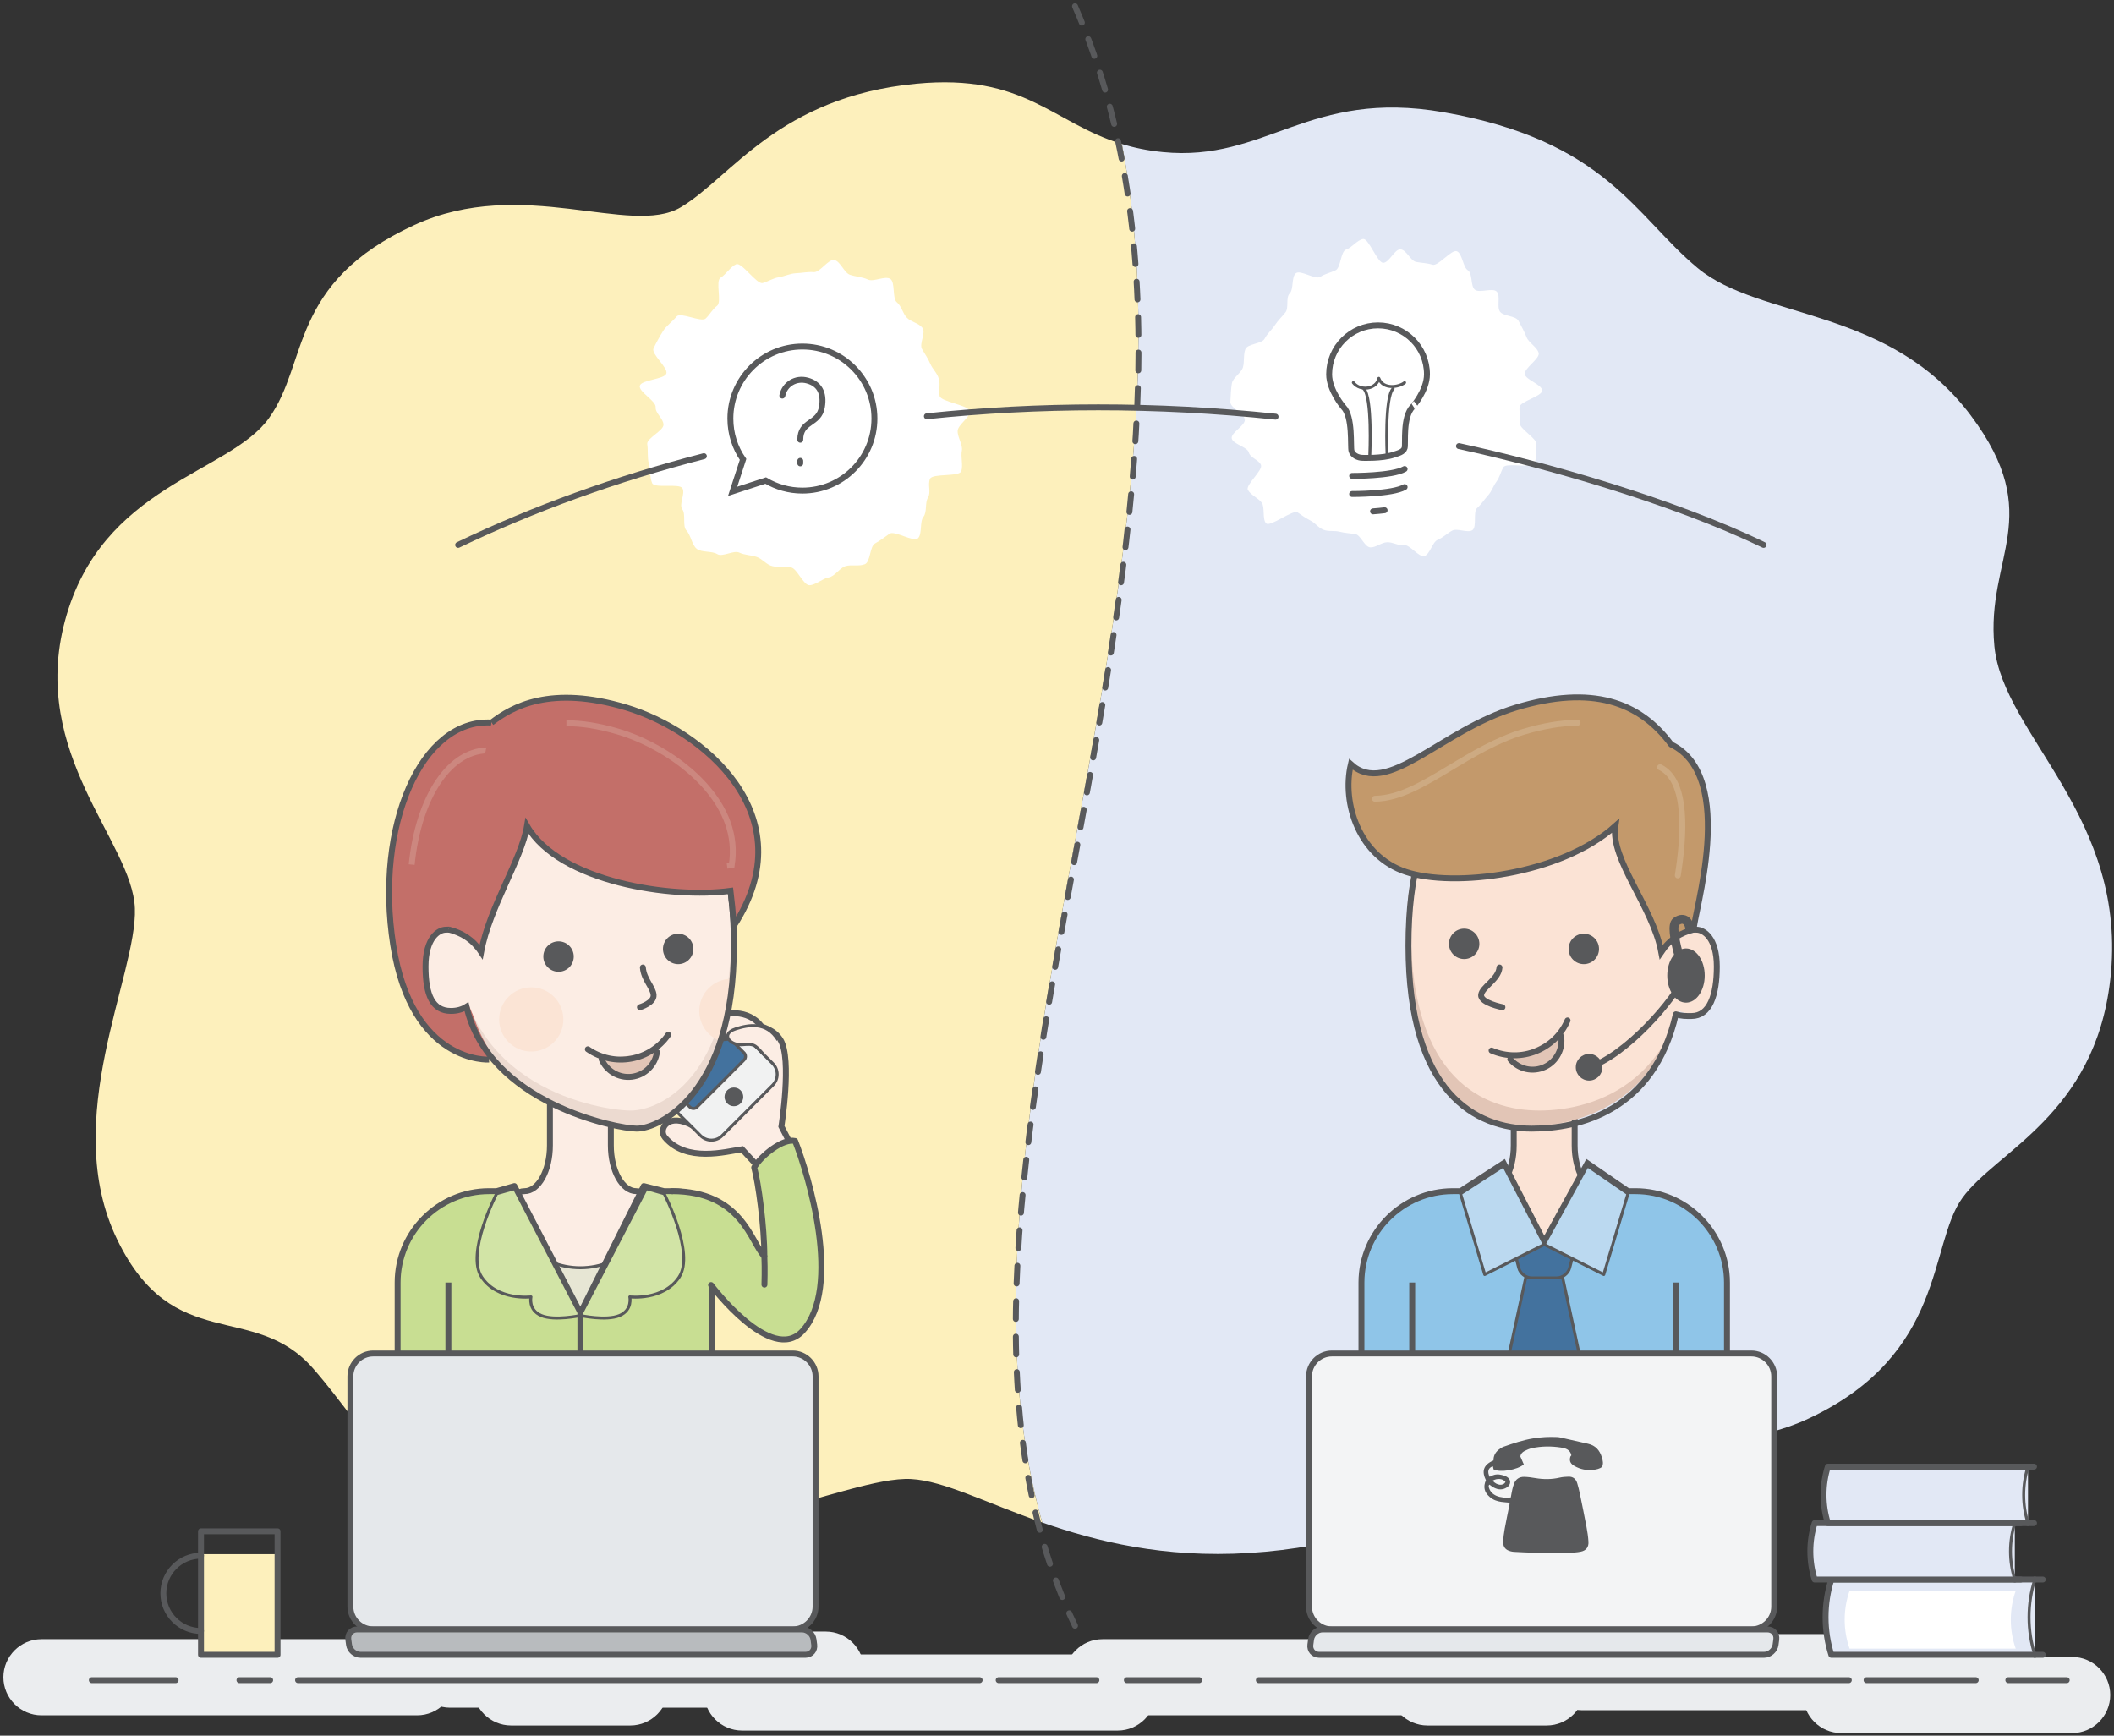 <?xml version="1.0" encoding="UTF-8"?>
<svg width="447px" height="367px" viewBox="0 0 447 367" version="1.1" xmlns="http://www.w3.org/2000/svg" xmlns:xlink="http://www.w3.org/1999/xlink">
    <rect x="0" y="0" width="447" height="367" fill="#333333" stroke="none"/>
    <!-- Generator: Sketch 46.2 (44496) - http://www.bohemiancoding.com/sketch -->
    <title>Group</title>
    <desc>Created with Sketch.</desc>
    <defs></defs>
    <g id="Page-1" stroke="none" stroke-width="1" fill="none" fill-rule="evenodd">
        <g id="Group" transform="translate(-1, 1)">
            <g transform="translate(12.023, 15.458)" id="Shape" fill-rule="nonzero">
                <path d="M226.199,13.996 C228.765,14.778 231.602,15.381 234.848,15.7 C256.737,17.857 265.653,2.274 294.219,7.27 C328.572,13.278 334.692,29.216 347.929,40.211 C361.166,51.207 388.494,48.38 405.716,71.419 C421.696,92.798 408.858,101.26 410.683,120.162 C412.509,139.064 439.145,156.298 435.177,190.764 C431.888,219.354 411.022,226.955 403.889,236.879 C396.756,246.801 400.49,269.835 371.461,283.467 C349.975,293.555 325.298,283.722 317.563,287.066 C309.827,290.41 291.09,309.56 253.122,311.919 C235.068,313.04 220.807,309.478 209.35,305.471 C186.109,223.331 244.161,107.833 226.199,13.996 Z" fill="#E2E8F5"></path>
                <path d="M17.498,175.601 C16.957,161.509 -4.868,143.064 2.724,114.784 C10.432,86.072 37.4,83.733 45.847,71.957 C54.294,60.183 49.964,43.331 76.622,31.107 C99.393,20.664 122.275,33.68 132.915,27.373 C143.555,21.064 153.56,4.016 182.746,1.238 C205.7,-0.946 211.474,9.512 226.199,13.996 C244.161,107.833 186.109,223.331 209.35,305.469 C197.45,301.308 188.576,296.665 181.652,296.284 C168.06,295.538 135.175,313.925 101.308,305.351 C69.132,297.206 67.799,287.32 55.177,272.901 C42.554,258.482 25.664,270.218 13.765,245.666 C1.444,220.249 18.038,189.694 17.498,175.601 Z" fill="#FDF0BC"></path>
            </g>
            <path d="M228.308,0.318 C274.141,105.489 184.296,251.064 228.308,342.769" id="Shape" stroke="#58595B" stroke-width="1.25" stroke-linecap="round" stroke-dasharray="3.75,3.75"></path>
            <path d="M245.396,356.876 C245.396,361.304 241.774,364.928 237.344,364.928 L157.907,364.928 C153.479,364.928 149.855,361.305 149.855,356.876 L149.855,356.876 C149.855,352.448 153.477,348.824 157.907,348.824 L237.344,348.824 C241.774,348.826 245.396,352.448 245.396,356.876 L245.396,356.876 Z" id="Shape" fill="#EBEDEF" fill-rule="nonzero"></path>
            <path d="M321.613,353.655 C321.613,358.083 317.99,361.707 313.561,361.707 L234.124,361.707 C229.696,361.707 226.072,358.085 226.072,353.655 L226.072,353.655 C226.072,349.227 229.694,345.603 234.124,345.603 L313.561,345.603 C317.99,345.605 321.613,349.227 321.613,353.655 L321.613,353.655 Z" id="Shape" fill="#EBEDEF" fill-rule="nonzero"></path>
            <path d="M183.672,352.046 C183.672,356.474 180.05,360.098 175.62,360.098 L96.183,360.098 C91.755,360.098 88.131,356.476 88.131,352.046 L88.131,352.046 C88.131,347.618 91.754,343.994 96.183,343.994 L175.62,343.994 C180.048,343.994 183.672,347.618 183.672,352.046 L183.672,352.046 Z" id="Shape" fill="#EBEDEF" fill-rule="nonzero"></path>
            <path d="M447.209,357.413 C447.209,361.841 443.587,365.465 439.157,365.465 L390.315,365.465 C385.887,365.465 382.263,361.843 382.263,357.413 L382.263,357.413 C382.263,352.985 385.885,349.361 390.315,349.361 L439.159,349.361 C443.587,349.361 447.209,352.985 447.209,357.413 L447.209,357.413 Z" id="Shape" fill="#EBEDEF" fill-rule="nonzero"></path>
            <path d="M142.343,355.802 C142.343,360.23 138.72,363.854 134.291,363.854 L109.065,363.854 C104.637,363.854 101.013,360.232 101.013,355.802 L101.013,355.802 C101.013,351.374 104.635,347.75 109.065,347.75 L134.292,347.75 C138.72,347.752 142.343,351.374 142.343,355.802 L142.343,355.802 Z" id="Shape" fill="#EBEDEF" fill-rule="nonzero"></path>
            <path d="M336.105,355.802 C336.105,360.23 332.483,363.854 328.053,363.854 L302.826,363.854 C298.398,363.854 294.774,360.232 294.774,355.802 L294.774,355.802 C294.774,351.374 298.396,347.75 302.826,347.75 L328.053,347.75 C332.481,347.752 336.105,351.374 336.105,355.802 L336.105,355.802 Z" id="Shape" fill="#EBEDEF" fill-rule="nonzero"></path>
            <path d="M97.257,353.655 C97.257,358.083 93.634,361.707 89.205,361.707 L9.768,361.707 C5.34,361.707 1.716,358.085 1.716,353.655 L1.716,353.655 C1.716,349.227 5.338,345.603 9.768,345.603 L89.205,345.603 C93.634,345.605 97.257,349.227 97.257,353.655 L97.257,353.655 Z" id="Shape" fill="#EBEDEF" fill-rule="nonzero"></path>
            <path d="M423.055,352.582 C423.055,357.01 419.433,360.634 415.003,360.634 L335.566,360.634 C331.138,360.634 327.514,357.011 327.514,352.582 L327.514,352.582 C327.514,348.154 331.136,344.53 335.566,344.53 L415.003,344.53 C419.433,344.532 423.055,348.154 423.055,352.582 L423.055,352.582 Z" id="Shape" fill="#EBEDEF" fill-rule="nonzero"></path>
            <g transform="translate(96.183, 48.092)" id="Shape">
                <path d="M109.858,37.893 C109.915,39.21 107.411,40.694 107.313,41.977 C107.212,43.288 108.45,44.942 108.196,46.206 C107.938,47.489 108.488,49.309 108.082,50.536 C107.672,51.777 102.031,50.965 101.478,52.136 C100.92,53.316 101.731,55.015 101.04,56.111 C100.347,57.214 100.889,59.187 100.07,60.195 C99.249,61.205 99.859,63.819 98.924,64.726 C97.99,65.628 93.923,62.985 92.884,63.773 C91.85,64.554 90.952,65.173 89.823,65.829 C88.705,66.481 88.899,69.688 87.698,70.205 C86.512,70.715 84.868,70.246 83.611,70.614 C82.374,70.975 81.33,72.797 80.033,73.01 C78.765,73.218 77.314,74.597 75.998,74.654 C74.683,74.71 73.305,70.985 72.024,70.887 C70.714,70.786 69.458,70.885 68.196,70.635 C66.911,70.377 66.033,69.07 64.807,68.665 C63.565,68.252 62.303,68.304 61.131,67.751 C59.951,67.194 57.566,68.761 56.47,68.07 C55.367,67.376 53.136,67.765 52.128,66.945 C51.118,66.124 50.876,64.024 49.972,63.088 C49.069,62.153 49.88,59.64 49.095,58.601 C48.311,57.567 49.773,55.28 49.117,54.153 C48.466,53.033 43.224,54.261 42.707,53.059 C42.199,51.874 42.381,50.175 42.013,48.919 C41.652,47.681 41.891,46.139 41.678,44.84 C41.47,43.573 45.17,41.998 45.113,40.68 C45.057,39.363 43.351,38.277 43.449,36.994 C43.55,35.684 39.846,33.759 40.1,32.494 C40.357,31.21 45.313,31.127 45.718,29.901 C46.128,28.659 42.448,25.751 43.001,24.58 C43.559,23.4 44.334,21.995 45.026,20.896 C45.72,19.793 47.075,18.831 47.894,17.823 C48.715,16.815 53.107,19.151 54.043,18.247 C54.977,17.344 55.415,16.341 56.453,15.556 C57.487,14.773 56.047,10.285 57.176,9.629 C58.294,8.978 59.271,7.301 60.472,6.784 C61.659,6.274 64.833,11.114 66.09,10.748 C67.328,10.388 68.239,9.735 69.535,9.522 C70.805,9.314 71.842,8.734 73.158,8.677 C74.473,8.62 75.617,8.346 76.9,8.444 C78.211,8.545 79.969,5.63 81.234,5.884 C82.518,6.142 83.315,8.605 84.543,9.01 C85.785,9.423 87.166,9.464 88.336,10.017 C89.516,10.573 91.961,9.18 93.059,9.871 C94.162,10.565 93.445,14.003 94.454,14.824 C95.464,15.645 95.671,17.15 96.575,18.086 C97.477,19.019 99.081,19.197 99.867,20.238 C100.651,21.272 99.124,23.598 99.781,24.724 C100.432,25.844 101.001,26.615 101.516,27.816 C102.026,29.003 102.957,29.721 103.325,30.98 C103.685,32.216 103.28,33.322 103.493,34.619 C103.703,35.881 109.803,36.575 109.858,37.893 Z" fill="#FFFFFF" fill-rule="nonzero"></path>
                <path d="M230.905,33.468 C230.958,34.686 226.199,35.784 226.118,36.972 C226.034,38.186 226.388,39.153 226.173,40.328 C225.955,41.522 230.015,43.732 229.668,44.878 C229.318,46.037 229.78,47.806 229.306,48.909 C228.828,50.019 223.306,48.658 222.709,49.703 C222.109,50.75 221.943,51.791 221.233,52.762 C220.522,53.735 220.239,54.812 219.425,55.7 C218.609,56.588 218.058,57.533 217.151,58.325 C216.244,59.115 217.152,62.311 216.16,63 C215.172,63.682 212.948,62.531 211.885,63.103 C210.828,63.67 209.935,64.602 208.81,65.051 C207.699,65.494 207.158,68.17 205.987,68.491 C204.834,68.805 202.885,65.985 201.684,66.172 C200.506,66.353 199.331,65.511 198.113,65.564 C196.88,65.618 195.757,66.701 194.572,66.65 C193.339,66.595 192.531,63.984 191.356,63.819 C190.137,63.646 189.223,63.629 188.073,63.338 C186.881,63.038 185.817,63.359 184.703,62.938 C183.557,62.502 183.006,61.559 181.949,60.999 C180.871,60.425 180.187,59.967 179.212,59.266 C178.226,58.558 173.418,62.411 172.548,61.576 C171.677,60.741 172.336,58.12 171.589,57.164 C170.852,56.219 169.291,55.573 168.685,54.514 C168.09,53.48 171.907,50.357 171.443,49.22 C170.997,48.121 169.178,47.741 168.86,46.548 C168.556,45.405 165.442,44.796 165.262,43.571 C165.09,42.405 168.089,40.904 168.035,39.664 C167.982,38.413 164.889,37.123 164.975,35.881 C165.061,34.635 165.078,33.2 165.296,31.974 C165.514,30.748 167.292,29.77 167.637,28.573 C167.981,27.374 167.689,25.89 168.154,24.733 C168.619,23.573 171.639,23.632 172.216,22.529 C172.793,21.42 173.686,20.729 174.372,19.69 C175.057,18.646 175.823,17.947 176.608,16.981 C177.398,16.011 176.637,13.837 177.516,12.957 C178.403,12.074 177.853,9.46 178.825,8.684 C179.801,7.904 182.913,10.108 183.968,9.447 C185.026,8.785 186.087,8.593 187.217,8.064 C188.347,7.535 188.267,4.05 189.459,3.669 C190.64,3.289 191.784,1.671 193.021,1.45 C194.235,1.231 196.054,6.53 197.313,6.477 C198.591,6.422 199.716,3.548 200.944,3.633 C202.217,3.72 203.046,6.061 204.259,6.291 C205.507,6.527 206.536,6.504 207.715,6.884 C208.92,7.27 211.783,3.523 212.907,4.05 C214.049,4.586 214.14,7.384 215.189,8.055 C216.247,8.734 215.71,11.343 216.666,12.15 C217.623,12.957 220.464,11.657 221.311,12.583 C222.152,13.503 221.257,15.767 221.982,16.796 C222.697,17.813 225.309,17.632 225.902,18.749 C226.486,19.845 227.154,21.035 227.611,22.217 C228.057,23.371 229.845,24.309 230.166,25.537 C230.479,26.732 227.051,28.766 227.235,30.025 C227.418,31.235 230.85,32.196 230.905,33.468 Z" fill="#FFFFFF" fill-rule="nonzero"></path>
                <g transform="translate(0, 36.069)" stroke="#58595B" stroke-width="1.25" stroke-linecap="round">
                    <path d="M213.31,9.167 C231.061,13.009 258.36,20.678 277.719,30.059"></path>
                    <path d="M100.805,2.856 C124.458,0.374 149.237,0.28 174.531,2.944"></path>
                    <path d="M1.688,30.059 C17.624,22.406 35.073,16.073 53.651,11.295"></path>
                </g>
                <g transform="translate(185.496, 18.893)" stroke="#58595B" stroke-linecap="round">
                    <path d="M21.049,11.157 C21.049,5.445 16.418,0.816 10.707,0.816 C4.996,0.816 0.366,5.445 0.366,11.157 C0.366,14.603 3.372,18.069 3.372,18.069 C5.426,20.123 4.831,26.431 5.091,27.364 C5.336,28.247 6.41,28.826 7.478,28.826 C7.478,28.826 11.581,28.982 13.94,28.19 C14.946,27.852 16.081,27.61 16.327,26.727 C16.586,25.796 15.856,20.186 18.046,17.997 C18.043,17.998 21.049,14.603 21.049,11.157 Z" stroke-width="1.25"></path>
                    <path d="M5.228,32.647 C5.228,32.647 13.696,32.695 16.324,31.186" stroke-width="1.25"></path>
                    <path d="M5.228,36.469 C5.228,36.469 13.696,36.515 16.324,35.006" stroke-width="1.25"></path>
                    <path d="M9.646,40.136 C10.444,40.079 11.281,40.004 12.095,39.902" stroke-width="1.25"></path>
                    <path d="M12.617,28.113 C12.617,28.113 12.069,16.013 13.89,14.19" stroke-width="0.625"></path>
                    <path d="M8.969,28.113 C8.969,28.113 9.519,16.013 7.696,14.19" stroke-width="0.625"></path>
                    <path d="M5.479,12.918 C6.953,14.824 10.408,14.324 10.87,12.011 C11.769,14.45 15.127,13.886 16.324,12.918" stroke-width="0.625" stroke-linejoin="round"></path>
                </g>
                <path d="M74.482,24.181 C66.071,24.181 59.251,31.002 59.251,39.413 C59.251,42.618 60.243,45.593 61.935,48.045 L59.733,54.797 L66.72,52.518 C68.993,53.866 71.646,54.642 74.48,54.642 C82.893,54.642 89.711,47.824 89.711,39.413 C89.711,31.002 82.894,24.181 74.482,24.181 Z" stroke="#58595B" stroke-width="1.25" stroke-linecap="round"></path>
                <g transform="translate(68.702, 30.916)" stroke="#58595B" stroke-width="1.25" stroke-linecap="round">
                    <path d="M1.534,3.64 C2.02,1.211 4.394,-0.216 6.836,0.455 C9.278,1.125 10.426,2.971 9.902,6.07 C9.277,9.783 5.33,8.885 5.33,12.974"></path>
                    <path d="M5.33,17.437 L5.33,17.969"></path>
                </g>
            </g>
            <g transform="translate(386.45, 331.489)" stroke="#58595B" id="Shape" stroke-linecap="round" stroke-linejoin="round">
                <path d="M44.802,1.503 L1.779,1.503 C0.993,3.997 0.56,6.673 0.56,9.46 C0.56,12.25 0.993,14.926 1.779,17.419 L44.802,17.419" stroke-width="1.25" fill="#E2E8F5" fill-rule="nonzero"></path>
                <path d="M44.802,17.419 C44.016,14.926 43.583,12.25 43.583,9.46 C43.583,6.673 44.016,3.997 44.802,1.503" stroke-width="0.625"></path>
                <path d="M44.802,17.419 L46.494,17.419" stroke-width="1.25"></path>
                <path d="M46.494,1.503 L44.802,1.503" stroke-width="1.25"></path>
            </g>
            <rect id="Rectangle-path" fill="#FDF0BC" fill-rule="nonzero" x="43.501" y="327.624" width="16.185" height="21.284"></rect>
            <path d="M426.179,341.485 C426.179,339.343 426.547,337.289 427.215,335.374 L392.084,335.374 C391.418,337.287 391.05,339.343 391.05,341.485 C391.05,343.627 391.418,345.682 392.084,347.598 L427.215,347.598 C426.547,345.684 426.179,343.627 426.179,341.485 Z" id="Shape" fill="#FFFFFF" fill-rule="nonzero"></path>
            <path d="M267.181,354.275 L391.926,354.275" id="Shape" stroke="#58595B" stroke-width="1.25" stroke-linecap="round"></path>
            <path d="M239.273,354.275 L254.568,354.275" id="Shape" stroke="#58595B" stroke-width="1.25" stroke-linecap="round"></path>
            <path d="M212.166,354.275 L232.832,354.275" id="Shape" stroke="#58595B" stroke-width="1.25" stroke-linecap="round"></path>
            <path d="M64.025,354.275 L208.144,354.275" id="Shape" stroke="#58595B" stroke-width="1.25" stroke-linecap="round"></path>
            <path d="M51.633,354.275 L58.124,354.275" id="Shape" stroke="#58595B" stroke-width="1.25" stroke-linecap="round"></path>
            <path d="M395.682,354.275 L418.761,354.275" id="Shape" stroke="#58595B" stroke-width="1.25" stroke-linecap="round"></path>
            <path d="M20.42,354.275 L38.133,354.275" id="Shape" stroke="#58595B" stroke-width="1.25" stroke-linecap="round"></path>
            <path d="M425.655,354.275 L438.001,354.275" id="Shape" stroke="#58595B" stroke-width="1.25" stroke-linecap="round"></path>
            <rect id="Rectangle-path" stroke="#58595B" stroke-width="1.25" stroke-linecap="round" stroke-linejoin="round" x="43.501" y="322.794" width="16.185" height="26.114"></rect>
            <path d="M43.501,343.87 C39.104,343.87 35.54,340.308 35.54,335.911 C35.54,331.513 39.104,327.95 43.501,327.95" id="Shape" stroke="#58595B" stroke-width="1.25" stroke-linecap="round" stroke-linejoin="round"></path>
            <g transform="translate(383.015, 319.466)" id="Shape">
                <path d="M40.206,8.596 C40.206,7.071 40.479,5.61 40.981,4.248 L4.579,4.248 C4.077,5.61 3.804,7.073 3.804,8.596 C3.804,10.12 4.077,11.583 4.579,12.947 L40.981,12.947 C40.479,11.583 40.206,10.122 40.206,8.596 Z" fill="#FFFFFF" fill-rule="nonzero"></path>
                <g stroke="#58595B" stroke-linecap="round" stroke-linejoin="round">
                    <path d="M44.009,1.592 L1.688,1.592 C1.099,3.463 0.775,5.469 0.775,7.561 C0.775,9.651 1.099,11.657 1.688,13.527 L44.009,13.527" stroke-width="1.25" fill="#E2E8F5" fill-rule="nonzero"></path>
                    <path d="M44.009,13.526 C43.418,11.655 43.095,9.649 43.095,7.559 C43.095,5.467 43.418,3.461 44.009,1.59" stroke-width="0.625"></path>
                    <path d="M44.009,13.526 L45.278,13.526" stroke-width="1.25"></path>
                    <path d="M45.278,1.592 L44.009,1.592" stroke-width="1.25"></path>
                </g>
            </g>
            <g transform="translate(386.45, 307.443)" id="Shape">
                <path d="M39.56,9.259 C39.56,7.935 39.835,6.666 40.335,5.482 L3.933,5.482 C3.432,6.666 3.159,7.937 3.159,9.259 C3.159,10.582 3.432,11.853 3.933,13.036 L40.335,13.036 C39.835,11.851 39.56,10.582 39.56,9.259 Z" fill="#FFFFFF" fill-rule="nonzero"></path>
                <g stroke="#58595B" stroke-linecap="round" stroke-linejoin="round">
                    <path d="M43.363,1.681 L1.043,1.681 C0.453,3.55 0.129,5.558 0.129,7.648 C0.129,9.74 0.453,11.746 1.043,13.615 L43.363,13.615" stroke-width="1.25" fill="#E2E8F5" fill-rule="nonzero"></path>
                    <path d="M43.363,13.615 C42.774,11.746 42.449,9.74 42.449,7.648 C42.449,5.558 42.774,3.55 43.363,1.681" stroke-width="0.625"></path>
                    <path d="M43.363,13.615 L44.632,13.615" stroke-width="1.25"></path>
                    <path d="M44.632,1.681 L43.363,1.681" stroke-width="1.25"></path>
                </g>
            </g>
            <g transform="translate(309.16, 219.847)" id="Shape">
                <path d="M30.164,31.023 C27.211,31.023 24.796,26.675 24.796,21.361 L24.796,11.164 C24.796,5.85 21.897,1.503 18.356,1.503 C14.814,1.503 11.915,5.85 11.915,11.164 L11.915,21.363 C11.915,26.677 9.5,31.024 6.547,31.024 C3.595,31.024 1.18,35.371 1.18,40.685 L1.18,48.2 C1.18,53.514 5.527,57.861 10.841,57.861 L25.87,57.861 C31.184,57.861 35.531,53.514 35.531,48.2 L35.531,40.685 C35.533,35.371 33.116,31.023 30.164,31.023 Z" fill="#FBE3D5" fill-rule="nonzero"></path>
                <path d="M30.164,31.023 C27.211,31.023 24.796,26.675 24.796,21.361 L24.796,11.164 C24.796,5.85 21.897,1.503 18.356,1.503 C14.814,1.503 11.915,5.85 11.915,11.164 L11.915,21.363 C11.915,26.677 9.5,31.024 6.547,31.024 C3.595,31.024 1.18,35.371 1.18,40.685 L1.18,48.2 C1.18,53.514 5.527,57.861 10.841,57.861 L25.87,57.861 C31.184,57.861 35.531,53.514 35.531,48.2 L35.531,40.685 C35.533,35.371 33.116,31.023 30.164,31.023 Z" stroke="#58595B" stroke-width="1.25"></path>
            </g>
            <path d="M346.84,250.87 L345.229,250.87 L336.641,244.965 L327.518,261.605 L318.954,244.965 L309.83,250.87 L308.197,250.87 C297.569,250.87 288.874,259.564 288.874,270.192 L288.874,290.588 C288.874,301.217 297.569,309.911 308.197,309.911 L346.842,309.911 C357.47,309.911 366.164,301.217 366.164,290.588 L366.164,270.192 C366.163,259.566 357.467,250.87 346.84,250.87 Z" id="Shape" stroke="#58595B" stroke-width="1.25" fill="#8FC5E8" fill-rule="nonzero"></path>
            <path d="M355.428,290.59 L355.428,270.192" id="Shape" stroke="#58595B" stroke-width="1.25" fill="#8FC5E8" fill-rule="nonzero"></path>
            <path d="M299.607,270.192 L299.607,290.59" id="Shape" stroke="#58595B" stroke-width="1.25" fill="#8FC5E8" fill-rule="nonzero"></path>
            <polygon id="Shape" stroke="#58595B" stroke-width="0.625" fill="#43729E" fill-rule="nonzero" points="337.715 298.195 317.319 298.195 323.76 268.49 331.274 268.49"></polygon>
            <g transform="translate(319.466, 259.351)" id="Shape">
                <path d="M13.423,7.782 C13.124,8.926 11.915,9.86 10.735,9.86 L5.367,9.86 C4.186,9.86 2.977,8.926 2.679,7.782 L1.616,3.703 C1.317,2.559 2.04,1.625 3.222,1.625 L12.883,1.625 C14.065,1.625 14.786,2.559 14.489,3.703 L13.423,7.782 Z" fill="#43729E" fill-rule="nonzero"></path>
                <path d="M13.423,7.782 C13.124,8.926 11.915,9.86 10.735,9.86 L5.367,9.86 C4.186,9.86 2.977,8.926 2.679,7.782 L1.616,3.703 C1.317,2.559 2.04,1.625 3.222,1.625 L12.883,1.625 C14.065,1.625 14.786,2.559 14.489,3.703 L13.423,7.782 Z" stroke="#58595B" stroke-width="0.625"></path>
            </g>
            <g transform="translate(309.16, 243.893)" id="Shape" stroke-width="0.625" stroke="#58595B" fill="#BBD9F0" fill-rule="nonzero" stroke-linejoin="round">
                <polygon points="27.481 1.611 18.357 18.249 30.954 24.602 36.069 7.514"></polygon>
                <polygon points="9.792 1.611 18.38 18.249 5.781 24.602 0.668 7.514"></polygon>
            </g>
            <path d="M364.016,203.907 C364.016,209.983 362.502,213.3 358.648,213.3 C354.794,213.3 352.207,210.521 352.207,204.444 C352.207,198.368 358.195,196.124 359.722,196.124 C361.249,196.124 364.016,197.83 364.016,203.907 Z" id="Shape" fill="#FBE3D5" fill-rule="nonzero"></path>
            <g transform="translate(276.527, 285.115)" id="Shape">
                <g>
                    <path d="M99.623,53.595 C99.623,56.252 97.449,58.424 94.794,58.424 L6.09,58.424 C3.433,58.424 1.261,56.25 1.261,53.595 L1.261,4.914 C1.261,2.257 3.435,0.084 6.09,0.084 L94.794,0.084 C97.451,0.084 99.623,2.259 99.623,4.914 L99.623,53.595 Z" fill="#F3F4F5" fill-rule="nonzero"></path>
                    <path d="M99.623,53.595 C99.623,56.252 97.449,58.424 94.794,58.424 L6.09,58.424 C3.433,58.424 1.261,56.25 1.261,53.595 L1.261,4.914 C1.261,2.257 3.435,0.084 6.09,0.084 L94.794,0.084 C97.451,0.084 99.623,2.259 99.623,4.914 L99.623,53.595 Z" stroke="#58595B" stroke-width="1.25"></path>
                </g>
                <g transform="translate(0, 58.397)">
                    <path d="M99.91,3.267 C99.752,4.438 98.658,5.395 97.477,5.395 L3.406,5.395 C2.224,5.395 1.388,4.436 1.546,3.267 L1.695,2.157 C1.853,0.986 2.947,0.029 4.129,0.029 L98.2,0.029 C99.381,0.029 100.218,0.988 100.06,2.157 L99.91,3.267 Z" fill="#E5E8EB" fill-rule="nonzero"></path>
                    <path d="M99.91,3.267 C99.752,4.438 98.658,5.395 97.477,5.395 L3.406,5.395 C2.224,5.395 1.388,4.436 1.546,3.267 L1.695,2.157 C1.853,0.986 2.947,0.029 4.129,0.029 L98.2,0.029 C99.381,0.029 100.218,0.988 100.06,2.157 L99.91,3.267 Z" stroke="#58595B" stroke-width="1.25"></path>
                </g>
            </g>
            <path d="M357.223,199.546 C357.223,230.702 336.214,237.114 324.364,237.114 C312.515,237.114 298.276,229.629 298.276,198.472 C298.276,167.316 311.232,160.531 327.214,160.531 C343.195,160.531 357.223,168.389 357.223,199.546 Z" id="Shape" fill="#E2C5B6" fill-rule="nonzero"></path>
            <path d="M358.296,196.422 C358.296,227.578 338.36,233.825 326.511,233.825 C314.662,233.825 299.35,227.04 299.35,195.884 C299.35,164.727 312.305,157.945 328.287,157.945 C344.269,157.945 358.296,165.267 358.296,196.422 Z" id="Shape" fill="#FBE3D5" fill-rule="nonzero"></path>
            <g transform="translate(316.031, 214.695)" id="Shape" stroke="#58595B" stroke-width="1.25" stroke-linecap="round">
                <path d="M15.066,3.427 C15.472,6.039 14.137,8.717 11.623,9.902 C9.052,11.114 6.065,10.379 4.32,8.299" fill="#E2C5B6" fill-rule="nonzero"></path>
                <path d="M16.422,0.076 C13.744,6.269 6.554,9.122 0.359,6.444"></path>
            </g>
            <circle id="Oval" fill="#58595B" fill-rule="nonzero" cx="310.594" cy="198.577" r="3.215"></circle>
            <circle id="Oval" fill="#58595B" fill-rule="nonzero" cx="335.892" cy="199.651" r="3.215"></circle>
            <path d="M318.064,203.573 C317.86,206.126 314.304,207.735 314.182,209.405 C314.062,211.072 318.684,211.976 318.684,211.976" id="Shape" stroke="#58595B" stroke-width="1.25" stroke-linecap="round" stroke-linejoin="round"></path>
            <path d="M359.722,195.587 C359.186,195.587 357.977,195.403 356.649,196.112 C355.861,167.429 343.225,161.069 327.751,161.069 C311.769,161.069 298.814,167.853 298.814,199.01 C298.814,230.166 313.054,237.652 324.902,237.652 C334.91,237.652 350.693,233.918 355.351,213.477 C356.647,213.869 357.4,213.838 358.648,213.838 C362.502,213.838 364.016,209.448 364.016,203.371 C364.016,197.294 361.247,195.587 359.722,195.587 Z" id="Shape" stroke="#58595B" stroke-width="1.25" stroke-linejoin="round"></path>
            <path d="M359.146,195.539 C356.323,196.245 354.03,197.655 352.264,200.302 C350.5,190.774 341.466,180.745 342.562,173.66 C330.954,184.041 308.334,186.717 298.278,183.363 C288.395,180.069 284.694,168.896 286.635,160.604 C294.398,167.661 305.538,153.419 321.568,148.608 C337.598,143.794 347.68,147.372 354.356,156.404 C368.497,163.252 358.968,192.715 359.146,195.539 Z" id="Shape" stroke="#58595B" stroke-width="1.25" fill="#C3996B" fill-rule="nonzero"></path>
            <path d="M352.015,161.236 C357.934,164.102 357.09,175.831 355.766,184.105 M291.724,167.898 C296.931,167.812 301.919,164.81 307.68,161.342 C312.278,158.575 317.487,155.437 323.109,153.749 C327.349,152.478 331.203,151.83 334.563,151.83" id="Shape" stroke="#CDAA82" stroke-width="1.25" stroke-linecap="round"></path>
            <path d="M320.453,315.632 C320.561,315.053 320.652,314.49 320.778,313.937 C320.871,313.535 320.982,313.133 321.128,312.75 C321.498,311.769 322.245,311.263 323.268,311.28 C324.072,311.294 324.879,311.414 325.671,311.548 C327.384,311.836 329.077,311.838 330.779,311.446 C331.404,311.302 332.06,311.254 332.705,311.244 C333.63,311.228 334.228,311.745 334.493,312.604 C334.719,313.339 334.901,314.086 335.056,314.839 C335.537,317.174 336.019,319.512 336.457,321.856 C336.652,322.899 336.811,323.959 336.873,325.017 C336.938,326.137 336.368,326.872 335.26,327.098 C334.438,327.265 333.579,327.315 332.734,327.327 C330.386,327.356 328.036,327.361 325.685,327.329 C324.148,327.306 322.612,327.207 321.073,327.135 C320.86,327.124 320.644,327.078 320.434,327.026 C319.368,326.757 318.825,326.15 318.849,325.049 C318.87,324.129 318.995,323.203 319.158,322.294 C319.46,320.608 319.826,318.931 320.161,317.248 C320.194,317.095 320.199,316.936 320.221,316.745 C319.631,316.69 319.048,316.652 318.469,316.573 C317.556,316.451 316.707,316.152 316.001,315.531 C314.823,314.493 314.579,313.415 315.192,311.991 C314.356,310.268 314.466,308.805 316.8,307.805 C316.773,306.897 317.159,306.137 317.865,305.56 C318.195,305.291 318.571,305.035 318.971,304.894 C320.998,304.181 323.036,303.499 325.163,303.151 C326.843,302.872 328.538,302.788 330.238,302.862 C330.668,302.879 331.094,302.991 331.516,303.087 C333.266,303.48 335.011,303.887 336.761,304.276 C338.354,304.631 339.255,305.643 339.716,307.177 C339.92,307.864 340.068,308.501 339.741,309.195 C339.211,309.579 338.57,309.722 337.928,309.794 C336.518,309.957 335.183,309.705 333.934,308.997 C333.182,308.571 332.739,308.032 333.046,307.006 C333.076,306.97 333.182,306.83 333.263,306.725 C332.998,305.523 332.06,305.232 331.047,305.078 C329.002,304.767 326.956,304.775 324.929,305.213 C324.381,305.332 323.84,305.565 323.34,305.827 C322.878,306.069 322.526,306.455 322.478,306.984 C322.734,307.572 322.976,308.123 323.206,308.648 C321.791,309.842 318.183,310.421 316.817,309.705 C316.773,309.499 316.721,309.274 316.671,309.047 C315.687,309.344 315.426,310.167 315.982,311.266 C316.644,310.888 317.367,310.672 318.123,310.802 C318.636,310.89 319.181,311.019 319.62,311.281 C320.556,311.838 320.549,312.899 319.634,313.502 C318.72,314.103 317.762,314.026 316.829,313.528 C316.518,313.361 316.244,313.133 315.931,312.917 C315.702,313.128 315.775,313.375 315.85,313.614 C316.106,314.445 316.683,314.979 317.466,315.309 C318.269,315.642 319.454,315.775 320.453,315.632 Z M316.604,312.085 C317.499,313.135 318.89,313.253 319.328,312.34 C318.729,311.632 317.631,311.517 316.604,312.085 Z" id="Shape" fill="#58595B"></path>
            <path d="M337.012,224.669 C344.693,222.185 354.995,210.634 357.498,204.887" id="Shape" stroke="#58595B" stroke-width="1.25"></path>
            <circle id="Oval" fill="#58595B" fill-rule="nonzero" cx="337.01" cy="224.669" r="2.815"></circle>
            <ellipse id="Oval" fill="#58595B" fill-rule="nonzero" cx="357.498" cy="205.279" rx="3.961" ry="5.733"></ellipse>
            <path d="M357.498,205.784 C357.498,205.784 353.64,195.109 355.428,193.856 C357.216,192.602 358.298,194.106 358.298,195.602" id="Shape" stroke="#58595B" stroke-width="1.875"></path>
            <path d="M157.909,242.014 L164.618,249.26 L170.253,244.967 L166.227,237.184 C166.227,237.184 168.472,222.963 166.057,218.937 C163.642,214.911 156.445,215.081 154.031,216.423 C152.392,217.333 150.831,230.634 147.646,237.119 C142.245,234.017 140.135,237.794 141.604,239.519 C146.166,244.886 154.402,242.51 157.909,242.014 Z" id="Shape" stroke="#58595B" stroke-width="1.25" fill="#FCEDE4" fill-rule="nonzero"></path>
            <g transform="translate(123.664, 197.519)">
                <g id="Shape">
                    <path d="M40.73,26.373 C41.982,27.625 41.982,29.676 40.73,30.928 L30.03,41.627 C28.778,42.879 26.729,42.879 25.477,41.627 L1.247,17.401 C-0.005,16.148 -0.005,14.098 1.247,12.846 L11.947,2.147 C13.199,0.895 15.248,0.895 16.501,2.147 L40.73,26.373 Z" fill="#F1F2F2" fill-rule="nonzero"></path>
                    <path d="M40.73,26.373 C41.982,27.625 41.982,29.676 40.73,30.928 L30.03,41.627 C28.778,42.879 26.729,42.879 25.477,41.627 L1.247,17.401 C-0.005,16.148 -0.005,14.098 1.247,12.846 L11.947,2.147 C13.199,0.895 15.248,0.895 16.501,2.147 L40.73,26.373 Z" stroke="#58595B" stroke-width="0.625"></path>
                </g>
                <g transform="translate(0, 1.718)" id="Shape">
                    <path d="M34.659,22.381 C35.076,22.797 35.076,23.482 34.659,23.898 L24.717,33.841 C24.3,34.257 23.616,34.257 23.199,33.841 L1.627,12.267 C1.209,11.851 1.209,11.166 1.627,10.75 L11.568,0.807 C11.985,0.392 12.669,0.392 13.086,0.807 L34.659,22.381 Z" fill="#43729E" fill-rule="nonzero"></path>
                    <path d="M34.659,22.381 C35.076,22.797 35.076,23.482 34.659,23.898 L24.717,33.841 C24.3,34.257 23.616,34.257 23.199,33.841 L1.627,12.267 C1.209,11.851 1.209,11.166 1.627,10.75 L11.568,0.807 C11.985,0.392 12.669,0.392 13.086,0.807 L34.659,22.381 Z" stroke="#58595B" stroke-width="0.625"></path>
                </g>
                <circle id="Oval" fill="#58595B" fill-rule="nonzero" cx="32.515" cy="33.415" r="1.98"></circle>
            </g>
            <path d="M162.426,216.639 C160.011,212.613 154.919,212.709 152.547,214.124 C149.512,215.936 151.459,218.841 154.159,218.516 C156.861,218.192 158.543,217.714 159.589,219.887" id="Shape" stroke="#58595B" stroke-width="1.25" fill="#FCEDE4" fill-rule="nonzero"></path>
            <path d="M165.521,218.937 C163.106,214.911 159.169,215.708 156.542,216.56 C153.179,217.651 155.458,220.211 158.16,219.887 C160.861,219.562 160.923,220.424 162.684,222.185" id="Shape" stroke="#58595B" stroke-width="0.625" fill="#FCEDE4" fill-rule="nonzero"></path>
            <g transform="translate(106.489, 219.847)" id="Shape">
                <path d="M5.424,31.023 C8.377,31.023 10.791,26.675 10.791,21.361 L10.791,11.164 C10.791,5.85 13.691,1.503 17.232,1.503 C20.774,1.503 23.673,5.85 23.673,11.164 L23.673,21.363 C23.673,26.677 26.088,31.024 29.04,31.024 C31.993,31.024 34.408,35.371 34.408,40.685 L34.408,48.2 C34.408,53.514 30.061,57.861 24.747,57.861 L9.718,57.861 C4.404,57.861 0.057,53.514 0.057,48.2 L0.057,40.685 C0.057,35.371 2.472,31.023 5.424,31.023 Z" fill="#FCEDE4" fill-rule="nonzero"></path>
                <path d="M5.424,31.023 C8.377,31.023 10.791,26.675 10.791,21.361 L10.791,11.164 C10.791,5.85 13.691,1.503 17.232,1.503 C20.774,1.503 23.673,5.85 23.673,11.164 L23.673,21.363 C23.673,26.677 26.088,31.024 29.04,31.024 C31.993,31.024 34.408,35.371 34.408,40.685 L34.408,48.2 C34.408,53.514 30.061,57.861 24.747,57.861 L9.718,57.861 C4.404,57.861 0.057,53.514 0.057,48.2 L0.057,40.685 C0.057,35.371 2.472,31.023 5.424,31.023 Z" stroke="#58595B" stroke-width="1.25"></path>
            </g>
            <path d="M134.985,262.503 C132.07,265.327 128.099,267.066 123.721,267.066 C119.343,267.066 115.372,265.325 112.457,262.503 L101.973,262.503 L101.973,285.216 L145.467,285.216 L145.467,262.503 L134.985,262.503 Z" id="Shape" stroke="#58595B" stroke-width="0.625" fill="#E7E6D4" fill-rule="nonzero"></path>
            <path d="M104.398,250.87 L106.009,250.87 L109.767,249.796 L123.723,276.633 L137.118,249.796 L141.412,250.87 L143.045,250.87 C153.673,250.87 162.368,260.102 151.633,270.728 L151.633,290.587 C162.368,301.215 153.673,309.909 143.045,309.909 L104.4,309.909 C93.772,309.909 85.077,301.215 85.077,290.587 L85.077,270.191 C85.076,259.566 93.77,250.87 104.398,250.87 Z" id="Shape" stroke="#58595B" stroke-width="1.25" fill="#C8DE92" fill-rule="nonzero" stroke-linejoin="round"></path>
            <path d="M123.721,277.171 L109.766,250.334 L106.008,251.407 C106.008,251.407 99.477,263.965 102.83,269.028 C106.183,274.093 113.275,273.229 113.275,273.229 C113.275,273.229 112.646,275.982 115.451,277.171 C118.256,278.359 123.721,277.171 123.721,277.171 Z" id="Shape" stroke="#58595B" stroke-width="0.625" fill="#D2E4A6" fill-rule="nonzero" stroke-linejoin="round"></path>
            <path d="M123.721,277.171 L137.676,250.334 L141.434,251.407 C141.434,251.407 147.964,263.965 144.611,269.028 C141.259,274.093 134.167,273.229 134.167,273.229 C134.167,273.229 134.796,275.982 131.991,277.171 C129.186,278.359 123.721,277.171 123.721,277.171 Z" id="Shape" stroke="#58595B" stroke-width="0.625" fill="#D2E4A6" fill-rule="nonzero" stroke-linejoin="round"></path>
            <path d="M123.721,276.633 L123.721,309.913" id="Shape" stroke="#58595B" stroke-width="1.25" stroke-linejoin="round"></path>
            <path d="M143.043,250.87 C157.948,250.87 159.743,261.769 162.623,264.648 C162.623,258.42 161.371,249.139 160.47,245.863 C161.914,243.364 166.553,239.649 169.13,240.264 C171.993,247.545 179.112,271.237 170.684,280.451 C164.087,287.663 151.353,270.727 151.353,270.727" id="Shape" stroke="#58595B" stroke-width="1.25" fill="#C8DE92" fill-rule="nonzero" stroke-linecap="round" stroke-linejoin="round"></path>
            <path d="M95.81,290.59 L95.81,270.192" id="Shape" stroke="#58595B" stroke-width="1.25" fill="#C8DE92" fill-rule="nonzero" stroke-linejoin="round"></path>
            <path d="M162.639,270.637 C162.639,270.637 162.749,267.317 162.622,264.65" id="Shape" stroke="#58595B" stroke-width="1.25" fill="#C8DE92" fill-rule="nonzero" stroke-linecap="round" stroke-linejoin="round"></path>
            <path d="M104.398,223.049 C104.398,223.049 88.087,224.048 84.143,198.823 C80.2,173.597 90.07,150.923 104.934,151.786" id="Shape" stroke="#58595B" stroke-width="1.25" fill="#C36F69" fill-rule="nonzero"></path>
            <path d="M88.047,181.815 C89.481,167.644 96.094,157.136 104.934,157.673" id="Shape" stroke="#CC877F" stroke-width="1.25"></path>
            <path d="M90.979,203.369 C90.979,209.446 92.492,212.762 96.346,212.762 C100.201,212.762 102.787,209.983 102.787,203.907 C102.787,197.83 96.798,195.587 95.273,195.587 C93.748,195.587 90.979,197.292 90.979,203.369 Z" id="Shape" fill="#FCEDE4" fill-rule="nonzero"></path>
            <path d="M98.844,198.472 C98.844,229.629 121.285,236.365 135.84,237.114 C140.711,237.365 156.719,229.629 156.719,198.472 C156.719,167.316 143.763,160.531 127.781,160.531 C111.799,160.531 98.844,167.316 98.844,198.472 Z" id="Shape" fill="#ECDAD0" fill-rule="nonzero"></path>
            <path d="M97.822,197.973 C97.822,229.131 128.315,233.827 134.387,233.827 C140.458,233.827 155.645,227.042 155.645,195.886 C155.645,164.729 142.69,157.947 126.708,157.947 C110.726,157.947 97.822,166.818 97.822,197.973 Z" id="Shape" fill="#FCEDE4" fill-rule="nonzero"></path>
            <path d="M155.645,205.975 C151.896,205.975 148.857,209.015 148.857,212.762 C148.857,215.808 150.863,218.384 153.627,219.244 C154.913,215.56 155.891,211.186 156.377,206.016 C156.136,205.99 155.892,205.975 155.645,205.975 Z" id="Shape" fill="#FBE4D5" fill-rule="nonzero"></path>
            <g transform="translate(123.664, 216.412)" id="Shape" stroke="#58595B" stroke-width="1.25" stroke-linecap="round">
                <path d="M4.553,6.589 C5.591,9.022 8.136,10.589 10.896,10.269 C13.72,9.941 15.87,7.739 16.252,5.053" fill="#E2C5B6" fill-rule="nonzero"></path>
                <path d="M1.635,4.457 C7.179,8.303 14.792,6.929 18.637,1.386"></path>
            </g>
            <circle id="Oval" fill="#58595B" fill-rule="nonzero" cx="144.398" cy="199.651" r="3.215"></circle>
            <circle id="Oval" fill="#58595B" fill-rule="nonzero" cx="119.102" cy="201.262" r="3.215"></circle>
            <path d="M136.932,203.573 C137.135,206.126 139.081,207.735 139.203,209.405 C139.323,211.072 136.312,211.976 136.312,211.976" id="Shape" stroke="#58595B" stroke-width="1.25" stroke-linecap="round" stroke-linejoin="round"></path>
            <path d="M95.273,195.587 C95.809,195.587 97.016,195.403 98.346,196.112 C99.132,167.429 111.77,161.069 127.244,161.069 C143.225,161.069 156.181,167.853 156.181,199.01 C156.181,230.166 140.496,237.652 135.617,237.652 C131.496,237.652 104.302,232.308 99.644,211.866 C98.706,212.467 97.595,212.762 96.346,212.762 C92.492,212.762 90.979,209.446 90.979,203.369 C90.979,197.292 93.748,195.587 95.273,195.587 Z" id="Shape" stroke="#58595B" stroke-width="1.25"></path>
            <path d="M95.85,195.539 C98.674,196.245 100.967,197.655 102.731,200.302 C104.494,190.774 111.279,180.737 112.435,173.66 C119.348,185.58 143.11,189.053 155.456,187.37 C155.762,189.96 155.904,191.329 156.181,194.756 C171.436,171.297 149.458,153.421 133.428,148.608 C117.398,143.794 109.264,148.452 104.934,151.786" id="Shape" stroke="#58595B" stroke-width="1.25" fill="#C36F69" fill-rule="nonzero"></path>
            <path d="M154.731,182.054 L155.726,181.919 C156.208,178.822 155.915,175.801 154.841,172.87 C151.38,163.429 140.517,156.339 131.886,153.747 C127.469,152.423 123.8,151.921 120.761,151.921" id="Shape" stroke="#CC877F" stroke-width="1.25"></path>
            <g transform="translate(73.855, 285.115)" id="Shape">
                <g>
                    <path d="M1.233,53.595 C1.233,56.252 3.408,58.424 6.063,58.424 L94.765,58.424 C97.422,58.424 99.594,56.25 99.594,53.595 L99.594,4.914 C99.594,2.257 97.42,0.084 94.765,0.084 L6.063,0.084 C3.406,0.084 1.233,2.259 1.233,4.914 L1.233,53.595 Z" fill="#E5E8EB" fill-rule="nonzero"></path>
                    <path d="M1.233,53.595 C1.233,56.252 3.408,58.424 6.063,58.424 L94.765,58.424 C97.422,58.424 99.594,56.25 99.594,53.595 L99.594,4.914 C99.594,2.257 97.42,0.084 94.765,0.084 L6.063,0.084 C3.406,0.084 1.233,2.259 1.233,4.914 L1.233,53.595 Z" stroke="#58595B" stroke-width="1.25"></path>
                </g>
                <g transform="translate(0, 58.397)">
                    <path d="M0.946,3.267 C1.104,4.438 2.198,5.395 3.38,5.395 L97.449,5.395 C98.631,5.395 99.467,4.436 99.309,3.267 L99.16,2.157 C99.002,0.986 97.908,0.029 96.726,0.029 L2.655,0.029 C1.474,0.029 0.637,0.988 0.795,2.157 L0.946,3.267 Z" fill="#B8BBBE" fill-rule="nonzero"></path>
                    <path d="M0.946,3.267 C1.104,4.438 2.198,5.395 3.38,5.395 L97.449,5.395 C98.631,5.395 99.467,4.436 99.309,3.267 L99.16,2.157 C99.002,0.986 97.908,0.029 96.726,0.029 L2.655,0.029 C1.474,0.029 0.637,0.988 0.795,2.157 L0.946,3.267 Z" stroke="#58595B" stroke-width="1.25"></path>
                </g>
            </g>
            <circle id="Oval" fill="#FBE4D5" fill-rule="nonzero" cx="113.333" cy="214.562" r="6.788"></circle>
        </g>
    </g>
</svg>